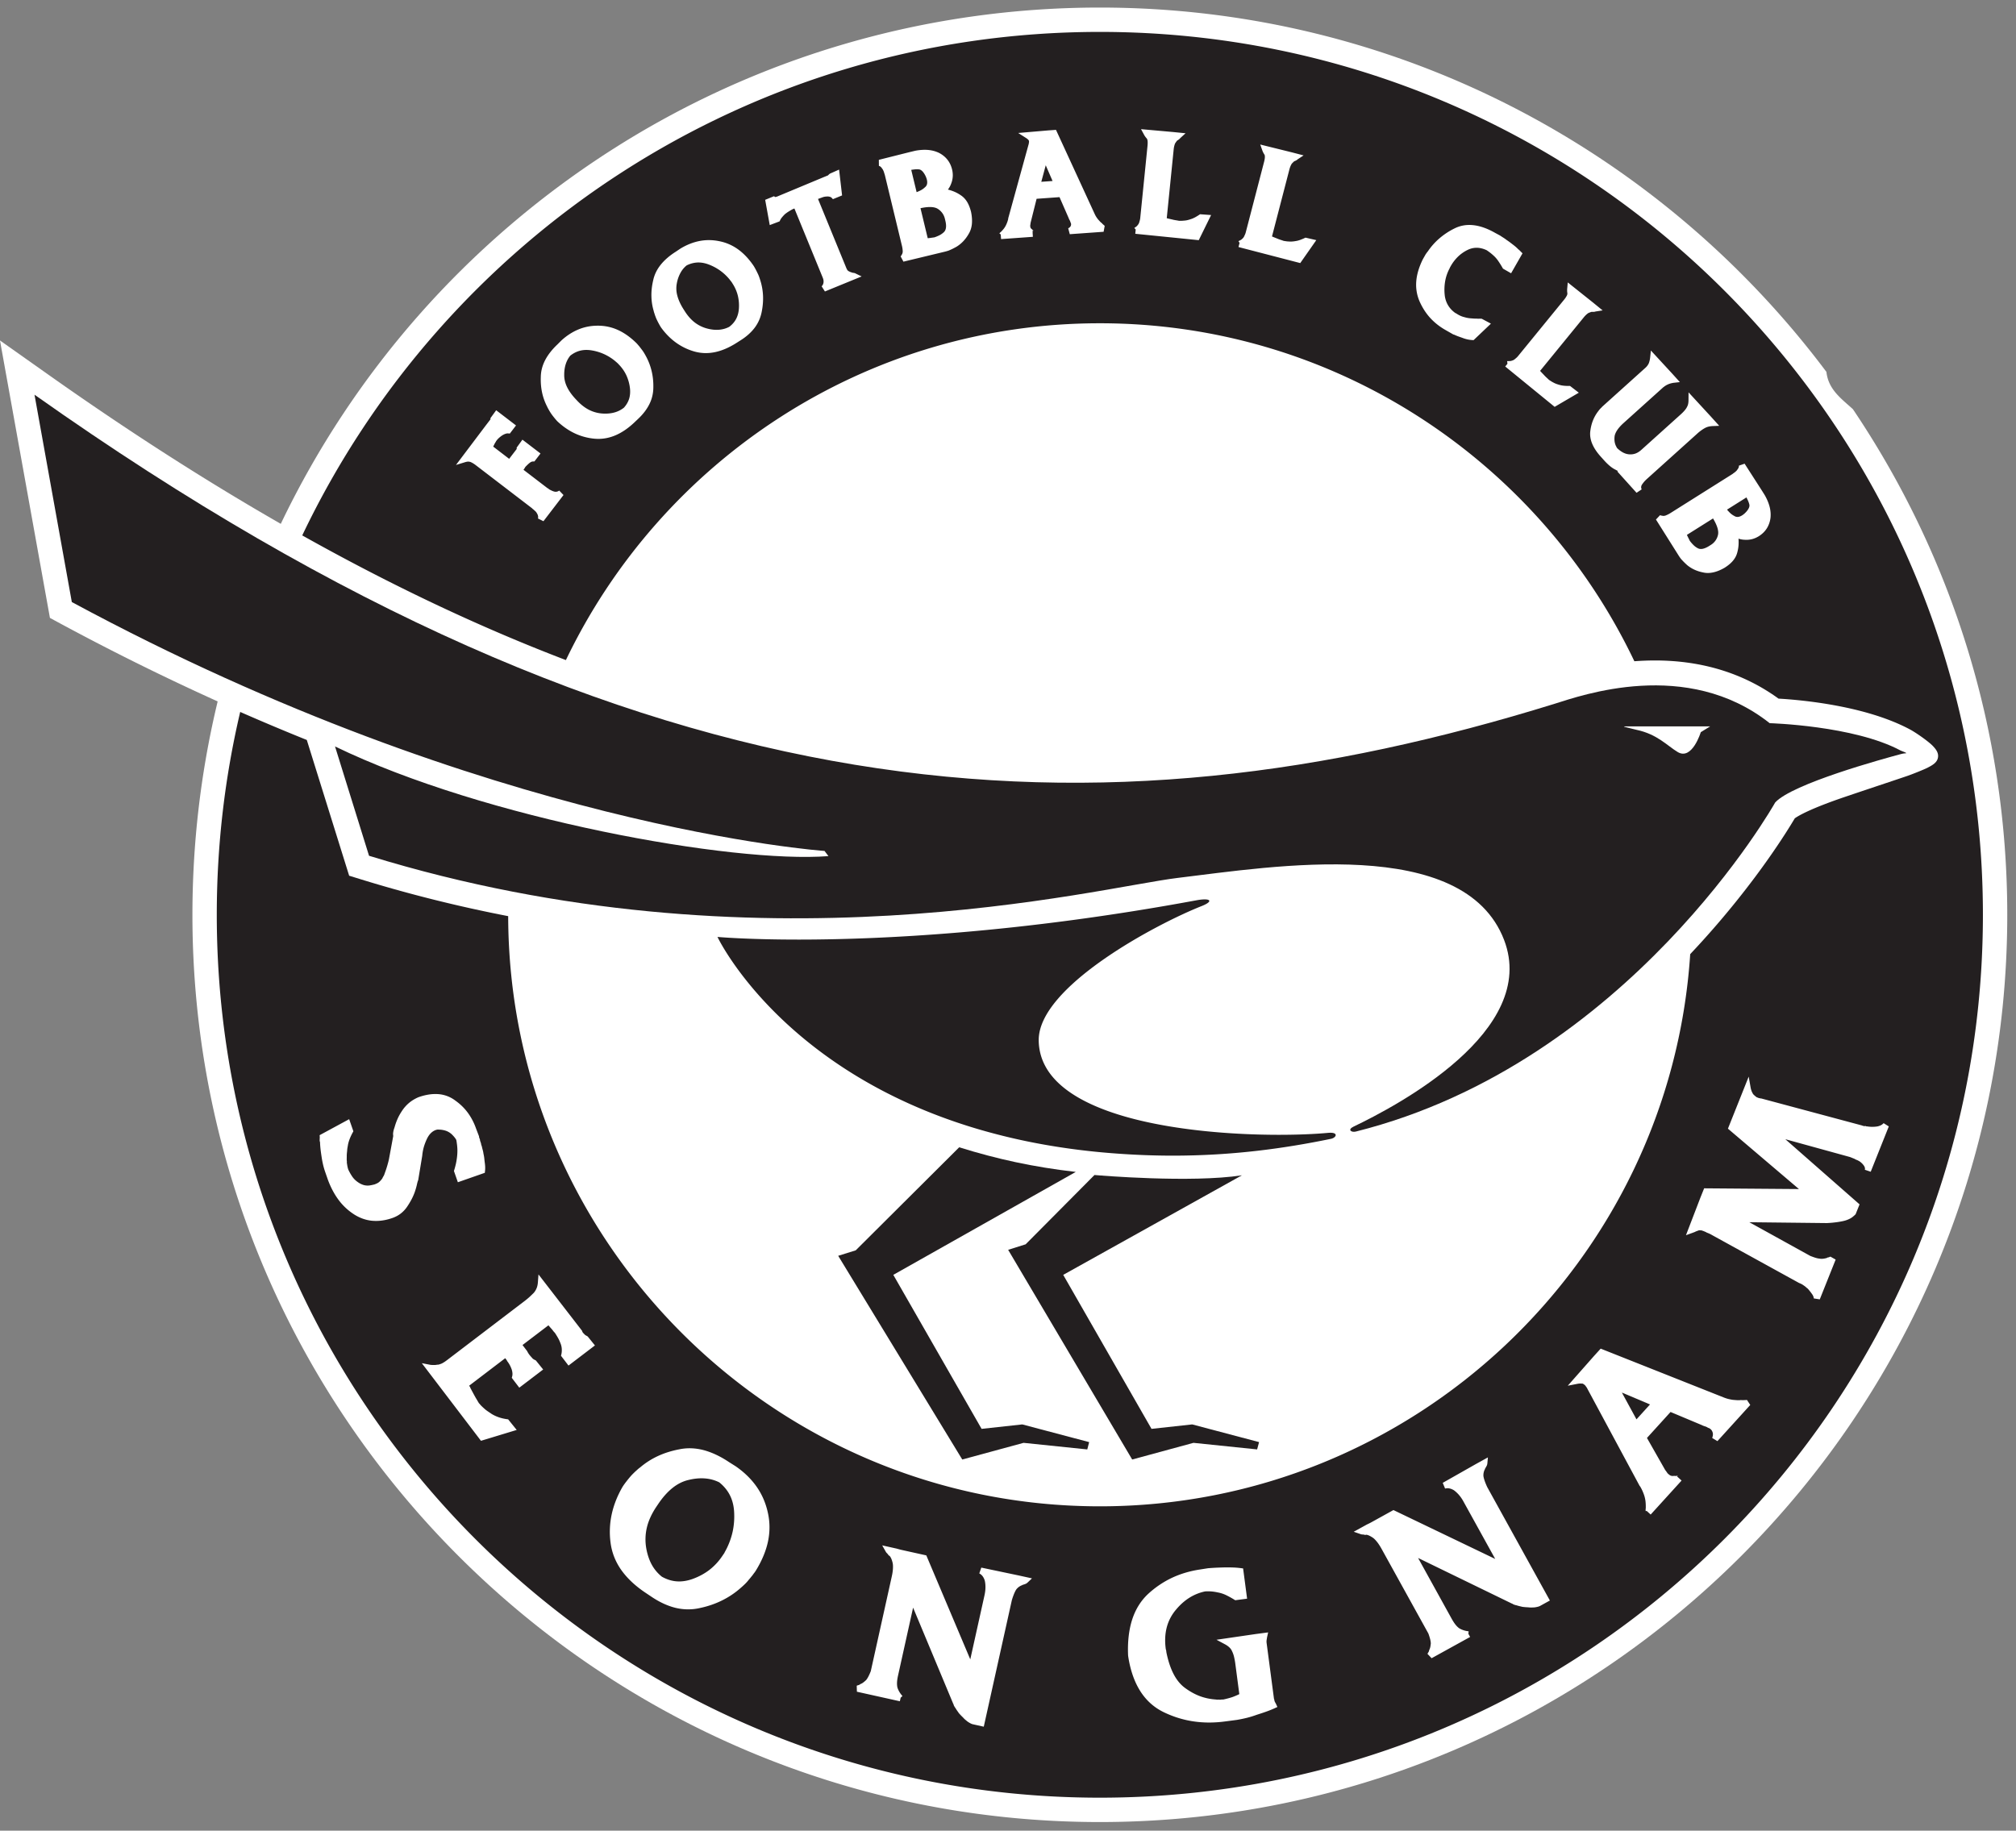 <svg xmlns="http://www.w3.org/2000/svg" width="265.539mm" height="241.174mm" viewBox="0 0 265.539 241.174"><rect x="0" y="0" width="265.539" height="241.174" fill="#808080" stroke="none"/><defs><clipPath id="a" clipPathUnits="userSpaceOnUse"><path d="M0 858.897h612.288V0H0Z"/></clipPath></defs><g clip-path="url(#a)" transform="matrix(.915 0 0 -.915 -147.432 501.534)"><path d="M547.834 90.398c-87.043 0-171.559 24.804-244.408 71.727-70.778 45.584-127.308 109.718-163.555 185.486-37.706-21.621-76.18-46.327-115.67-74.25L0 256.25l24.879 138.219 5.139 2.78a1238.72 1238.72 0 0 0 78.404 38.823l-.578 2.469c-7.954 33.833-11.987 68.77-11.987 103.834 0 249.231 202.756 451.988 451.977 451.988 249.235 0 452-202.757 452-451.988 0-93.192-28.365-179.876-76.896-251.902-5.886-5.34-12.218-9.795-13.186-18.567-82.513-110.12-214.033-181.508-361.918-181.508Z" style="fill:#fff;fill-opacity:1;fill-rule:nonzero;stroke:none;stroke-width:3.458" transform="matrix(.289 0 0 -.289 161.125 573.162)"/><path d="m0 0-9.91-9.979-2.517-.792L5.428-40.962l8.824 2.399 9.161-.946.281 1.052-9.629 2.547-5.855-.64L-4.5-14.378 21.221-.045C13.907-1.169.684-.065 0 0" style="fill:#231f20;fill-opacity:1;fill-rule:nonzero;stroke:none" transform="translate(318.68 378.95)"/><path d="m0 0-2.523-.787 17.86-29.328 8.826 2.399 9.17-.948.271 1.052-9.63 2.549-5.854-.64L5.411-3.529l26.265 14.82c-6.095.702-11.351 1.849-16.78 3.547z" style="fill:#231f20;fill-opacity:1;fill-rule:nonzero;stroke:none" transform="translate(284.31 368.103)"/><path d="M0 0c-.104 0-.22-.006-.348-.016-1.815-.17-4.261-.28-7.059-.28-13.241 0-34.43 2.515-34.583 13.573-.111 7.754 16.965 16.795 23.421 19.347 1.396.55 1.444.974.472.974-.303 0-.703-.04-1.191-.13-25.547-4.73-45.54-5.656-57.275-5.656-7.544 0-11.671.382-11.671.382s9.06-19.219 37.375-27.63a88.577 88.577 0 0 1 9.542-2.252c3.296-.59 6.8-1.038 10.526-1.305 2.809-.205 5.503-.303 8.097-.303 8.485 0 15.9 1.003 22.769 2.42C.813-.725 1.179 0 0 0" style="fill:#231f20;fill-opacity:1;fill-rule:nonzero;stroke:none" transform="translate(352.643 385.033)"/><path d="m17.193 283.266 18.588 103.298C244.436 499.23 410.713 510.57 410.713 510.57l1.947 2.575c-47.78 3.703-171.08-18.427-245.773-54.64l16.94 54.466C378.276 572.89 546.51 528.838 586.661 524c47.652-5.748 142.436-21.487 162.54 30.906 17.415 45.418-53.489 82.713-74.944 92.98-3.279 1.578-1.08 3.036 1.086 2.483 136.147-34.12 208.9-163.955 208.9-163.955 8.49-9.296 53.169-21.597 62.81-24.16 1.173-.318 2.464-.352 2.464-.352.017-.415-2.077-.973-2.83-1.37-23.265-12.461-65.19-13.618-65.19-13.618-41.324-32.695-94.014-13.744-107.062-9.684-225.992 70.077-451.409 62.288-757.243-153.964Zm792.483 165.238h42.185l-4.683 2.894s-4.326 14.236-11.52 9.885c-5.236-3.157-10.16-8.875-20.48-11.047-2.646-.574-4.636-1.203-5.356-1.324-1.933-.311-.146-.408-.146-.408z" style="fill:#231f20;fill-opacity:1;fill-rule:nonzero;stroke:none;stroke-width:3.458" transform="matrix(.289 0 0 -.289 161.125 573.162)"/><path d="m0 0 1.621.115-.982 2.261Z" style="fill:#231f20;fill-opacity:1;fill-rule:nonzero;stroke:none" transform="translate(311.025 521.95)"/><path d="M0 0c-.07.29-.189.557-.358.794a2.366 2.366 0 0 1-.653.616c-.23.149-.547.237-.936.26-.427.022-.949-.031-1.551-.162l-.01-.003 1.041-4.319c.036.004.071.007.107.009.155.018.301.034.437.055a1.09 1.09 0 0 0 .191.024.938.938 0 0 0 .2.026c.302.1.565.213.797.332.219.118.42.261.594.428.156.149.251.344.291.594.048.284.022.638-.08 1.052z" style="fill:#231f20;fill-opacity:1;fill-rule:nonzero;stroke:none" transform="translate(297.142 516.642)"/><path d="m0 0 .023.021a.795.795 0 0 1 .281.432c.045.187.041.402-.016.636l-.04.161-.037.08-.025.096c-.163.386-.347.683-.545.887-.17.171-.336.26-.509.273l-.012.001a3.213 3.213 0 0 1-.651-.012 11.334 11.334 0 0 1-.434-.059l.774-3.209c.208.076.406.167.599.267.221.117.42.26.592.426" style="fill:#231f20;fill-opacity:1;fill-rule:nonzero;stroke:none" transform="translate(294.267 521.153)"/><path d="M292.008 260.97a12.885 12.885 0 0 0-3.065.382c-1.687.432-3.315 1.252-4.847 2.445-.996 1.193-1.758 2.596-2.27 4.18-.536 1.653-.798 3.506-.777 5.488-.021 1.981.45 3.956 1.373 5.896.958 2.013 2.417 4.064 4.34 6.108l.767.816c1.94 2.047 3.992 3.614 6.098 4.645a17.452 17.452 0 0 0 6.727 1.74c2.126.114 4.121-.084 5.875-.596a13.12 13.12 0 0 0 4.558-2.338c1.22-1.352 2.088-2.838 2.586-4.408.498-1.615.637-3.421.412-5.348a21.204 21.204 0 0 0-1.723-6.238c-.874-1.912-2.091-3.704-3.644-5.344l-.852-.898a1.696 1.696 0 0 1-.378-.31l-.14-.147a1.792 1.792 0 0 1-.39-.318l-.066-.063a24.787 24.787 0 0 0-5.533-3.533 24.796 24.796 0 0 0-6.495-1.961 15.616 15.616 0 0 0-2.556-.197z" style="fill:#231f20;fill-opacity:1;fill-rule:nonzero;stroke:none;stroke-width:3.458" transform="matrix(.289 0 0 -.289 161.125 573.162)"/><path d="m0 0-.189.303A.394.394 0 0 0-.28.408l-.033.051A.477.477 0 0 0-.404.57l-.017.025a7.18 7.18 0 0 1-1.376 1.307 7.238 7.238 0 0 1-1.735.917c-.553.199-1.092.287-1.605.256a3.828 3.828 0 0 1-1.51-.423 3.543 3.543 0 0 1-.876-1.064A4.978 4.978 0 0 1-8.05.074a3.879 3.879 0 0 1 .066-1.748c.16-.624.461-1.288.896-1.973l.173-.272c.437-.692.933-1.25 1.474-1.659a5.013 5.013 0 0 1 1.812-.865c.456-.116.9-.174 1.314-.174.127 0 .258.008.384.018.507.045.984.184 1.424.413.421.316.75.689.975 1.108.233.432.374.934.416 1.495a6.128 6.128 0 0 1-.146 1.864A5.643 5.643 0 0 1 0 0" style="fill:#231f20;fill-opacity:1;fill-rule:nonzero;stroke:none" transform="translate(266.608 507.252)"/><path d="M0 0a3.263 3.263 0 0 1-.222.613 9.835 9.835 0 0 1-.191.391l-2.795-1.76c.138-.171.288-.331.442-.479a2.62 2.62 0 0 1 .598-.427l.023-.015a.83.83 0 0 1 .499-.128c.193.018.396.09.599.22l.14.088.063.062.085.053c.313.278.535.549.665.802.109.215.141.4.096.567z" style="fill:#231f20;fill-opacity:1;fill-rule:nonzero;stroke:none" transform="translate(412.944 475.504)"/><path d="m0 0-.005.01-3.761-2.365c.015-.033.031-.066.042-.099.067-.14.13-.272.195-.398.028-.052.056-.107.076-.162 0-.003.004-.005.005-.009.039-.059.067-.122.091-.181a5.3 5.3 0 0 1 .568-.649c.18-.173.38-.316.596-.428.192-.1.405-.128.653-.088.285.048.613.188.973.413l.256.163A2.254 2.254 0 0 1 .701-2.386c.068.268.049.594-.052.971C.533-1.001.315-.525 0 0" style="fill:#231f20;fill-opacity:1;fill-rule:nonzero;stroke:none" transform="translate(407.728 473.47)"/><path d="m0 0 1.948 2.145-4.049 1.711Z" style="fill:#231f20;fill-opacity:1;fill-rule:nonzero;stroke:none" transform="translate(396.701 343.77)"/><path d="M0 0c-.345.677-.852 1.288-1.505 1.818l-.008.006a5.494 5.494 0 0 1-1.997.559c-.741.066-1.538 0-2.364-.199-.83-.18-1.614-.565-2.341-1.141-.744-.587-1.457-1.389-2.115-2.375l-.261-.386c-.666-1.002-1.122-2.003-1.348-2.973a7.444 7.444 0 0 1-.087-2.975c.159-.901.428-1.703.808-2.389a5.772 5.772 0 0 1 1.438-1.703c.693-.389 1.406-.616 2.128-.67.73-.056 1.498.06 2.287.34.893.321 1.71.76 2.427 1.306a8.514 8.514 0 0 1 1.874 2.024l.306.45a.426.426 0 0 0 .068.157l.065.099a.54.54 0 0 0 .077.158l.027.047c.434.842.75 1.728.945 2.635.191.911.259 1.877.194 2.873C.559-1.466.351-.681 0 0" style="fill:#231f20;fill-opacity:1;fill-rule:nonzero;stroke:none" transform="translate(266.183 332.874)"/><path d="M547.834 102.533c-175.244 0-326.566 102.505-397.275 250.84 44.709 25.049 88.36 45.7 131.326 62.106 47.503-99.15 148.864-167.795 265.949-167.795 117.327 0 218.864 68.91 266.254 168.375 3.316-.239 6.733-.387 10.25-.387 23.482 0 44.198 6.398 61.572 19.014 10.99.619 43.854 3.475 66.147 15.724l.066.041c3.649 2.134 8.775 5.88 10.549 7.719 1.604 1.66 3.038 3.51 2.654 5.824-.429 2.635-2.883 3.899-5.242 5.137-1.653.858-8.175 3.454-9.994 4.053-2.328.802-6.237 2.102-11.168 3.755-5.658 1.892-12.694 4.243-19.725 6.625-17.336 5.88-23.36 9.438-25.197 10.752-1.84 3.103-6.237 10.307-13.115 20.067-8.079 11.488-21.306 28.894-38.971 47.59-10.112 153.408-138.147 275.1-294.08 275.1-162.265 0-294.323-131.821-294.693-294.02-24.8-4.81-49.22-10.905-72.971-18.219l-6.242-1.93-21.1-67.625a1187.121 1187.121 0 0 1-33.176-13.96c-7.625 32.442-11.662 66.286-11.662 101.056 0 242.916 196.945 439.854 439.844 439.854 242.968 0 439.87-196.938 439.87-439.854 0-242.913-196.902-439.842-439.87-439.842zm20.525 48.446 16.024 1.431 6.154.615-2.725 2.483-.013.072-.436.406c-.124.111-.26.207-.402.284-.09.08-.203.15-.324.216-.063.042-.125.081-.184.116l-.014.01c-.065.045-.193.155-.377.404-.207.294-.432.61-.664.941-.159.318-.307.72-.435 1.198-.156.546-.278 1.223-.354 2.025l-3.44 34.15c.412.118.805.215 1.196.301.806.183 1.57.36 2.266.53.453.086.902.17 1.351.236.464.076.907.155 1.319.238.432 0 .84.001 1.238-.004a12.42 12.42 0 0 0 1.186-.08l.103-.01c.54-.031 1.105-.113 1.686-.248.591-.145 1.21-.33 1.804-.541l.069-.02c.304-.096.61-.212.886-.34.329-.159.65-.306.957-.458.36-.201.703-.398 1.032-.602.332-.19.674-.411 1.05-.66l.44-.303 5.51.402-6.15 12.516-31.62-3.185.215-2.124-.686-.748c.035-.027.07-.05.102-.082-.1.049-.205.114-.295.194.121-.11.257-.197.412-.283.066-.042.122-.084.188-.125l.158-.14.139-.062.093-.091c.121-.1.246-.2.395-.286.294-.318.559-.635.773-.957.2-.287.346-.577.436-.857.128-.425.242-.838.346-1.215.083-.332.148-.66.18-.97l3.652-36.237c.048-.57.069-1.097.062-1.557-.014-.539-.047-.84-.082-.996a3.778 3.778 0 0 0-.187-.64.618.618 0 0 0-.149-.248l-.101-.121a1.13 1.13 0 0 0-.176-.204 7.098 7.098 0 0 1-.432-.542 7.569 7.569 0 0 1-.412-.614 7.515 7.515 0 0 1-.387-.683zm-42.361.35 19.309 41.966c.276.588.552 1.085.804 1.473.27.397.538.77.797 1.109.287.315.574.64.875.969.235.263.477.494.719.705.218.131.404.31.57.525.028.028.046.042.053.063l.373.35c.135.096.26.203.38.331l.052.024.197.191c.038.038.07.065.107.086.018.014.028.017.036.023l-.547 2.956-16.852 1.207-.785-2.94c.325-.17.6-.346.8-.533.177-.173.316-.336.386-.484.103-.194.172-.38.203-.557.038-.16.056-.305.039-.453a3.648 3.648 0 0 0-.053-.418.684.684 0 0 0-.05-.135 3.122 3.122 0 0 1-.243-.582c-.017-.059-.039-.124-.053-.19a2.3 2.3 0 0 1-.113-.318c-.048-.09-.114-.191-.166-.295l-.008-.02a3.29 3.29 0 0 1-.14-.269c-.08-.117-.143-.267-.215-.43a2.847 2.847 0 0 1-.149-.386l-4.566-10.446-11.418.82-2.992 11.96c-.028.218-.056.428-.077.629-.027.273-.075.505-.117.709l.024.373c.01.21.035.395.084.54.027.129.066.227.111.303.045.087.102.17.182.256.1.111.197.205.304.274l.098.07.082.078c.118.125.253.264.38.416.122.062.222.14.329.219l.162.072.201.194a.443.443 0 0 0-.086-.07.514.514 0 0 0-.13-.073 1.482 1.482 0 0 0-.528-.1v1.32l.133 1.772-.09-1.094.06.864.012.234-15.836 1.131-.175-2.32-.66-.514c.027-.031.061-.065.085-.1a.626.626 0 0 0-.173.139c.072-.076.156-.151.25-.22.069-.094.16-.185.244-.264.103-.104.223-.197.33-.284a15.805 15.805 0 0 0 1.566-1.76c.422-.573.764-1.151 1.033-1.722.28-.601.522-1.197.705-1.754.15-.47.275-.902.358-1.289l-.014-.201 10.25-37.215a4.76 4.76 0 0 1 .063-.484l.017-.1c.018-.083.035-.167.045-.25v-.203a2.231 2.231 0 0 0-.135-.664c-.007-.035-.013-.049-.013-.049l-.139-.103-.101-.116a2.583 2.583 0 0 0-.45-.44 6.589 6.589 0 0 0-.687-.482l-3.871-2.466 15.058-1.29zm101.74 7.306 15.612 3.863 5.982 1.557-3.08 2.029-.018.076-.506.332a2.2 2.2 0 0 1-.431.217c-.1.062-.222.122-.35.16a1.135 1.135 0 0 1-.215.09l-.006.006a1.859 1.859 0 0 0-.425.344c-.26.26-.526.532-.813.826-.2.29-.4.666-.615 1.123a12.891 12.891 0 0 0-.647 1.937l-8.632 33.235c.39.17.757.328 1.134.476.768.301 1.497.597 2.164.873.419.156.862.303 1.297.442.443.135.856.284 1.264.43.425.065.833.127 1.22.18.391.058.789.096 1.186.107l.1.006a9.713 9.713 0 0 0 1.705.008 17.05 17.05 0 0 0 1.867-.25l.076-.016c.315-.038.627-.105.928-.191.346-.104.689-.207 1.014-.31a39.92 39.92 0 0 0 1.117-.436 19.48 19.48 0 0 0 1.133-.497l.488-.224 5.375 1.238-7.992 11.43-30.766-7.989.54-2.068-.554-.844a.941.941 0 0 1 .114-.072 1.3 1.3 0 0 0-.307.143c.132-.083.272-.15.424-.21.066-.03.142-.067.215-.095l.178-.121.136-.035.121-.073c.121-.086.265-.158.42-.224.346-.266.652-.544.922-.82.232-.26.425-.523.557-.786.187-.397.363-.778.53-1.144.134-.315.242-.63.312-.934l.455-1.728 8.713-33.526c.138-.55.239-1.065.304-1.525.062-.54.071-.84.06-1a4.486 4.486 0 0 0-.072-.652.74.74 0 0 0-.109-.27l-.084-.135c-.041-.08-.079-.16-.144-.24-.1-.159-.212-.355-.34-.59a6.715 6.715 0 0 1-.319-.68c-.1-.234-.203-.48-.283-.732zm-165.677 2.687c1.981.142 3.836.616 5.513 1.4l.031.014c1.712.858 3.14 1.993 4.26 3.383 1.124 1.387 1.927 3.063 2.387 4.969.277 1.152.393 2.32.324 3.478a11.405 11.405 0 0 1-.773 3.504 10.83 10.83 0 0 1-1.63 3.006c.959.246 1.912.553 2.866.93a18.006 18.006 0 0 1 3.531 1.898c1.28.837 2.359 1.98 3.213 3.4.806 1.36 1.456 3.044 1.944 5.022l.008.069c.435 2.192.542 4.204.359 5.982-.211 1.843-.77 3.487-1.639 4.877a19.033 19.033 0 0 1-2.65 3.58 16.748 16.748 0 0 1-3.313 2.697l-.062.034c-.664.366-1.321.72-1.961 1.035a33.92 33.92 0 0 1-1.895.853l-.113.045c-.67.218-1.31.395-1.885.537l-20.57 4.955-1.404-2.66a.885.885 0 0 0 .152-.15c.059-.056.11-.109.152-.16.045-.066.09-.128.127-.194l.028-.135.16-.252a2.34 2.34 0 0 0 .318-.712c.08-.28.113-.53.123-.758a13.31 13.31 0 0 0-.096-1.252 12.197 12.197 0 0 0-.304-1.649l-8.574-35.525a1.752 1.752 0 0 1-.18-.484l-.096-.391a2.017 2.017 0 0 1-.191-.498l-.033-.145c-.07-.166-.142-.31-.207-.445-.073-.149-.16-.319-.233-.506a8.134 8.134 0 0 1-.34-.453c-.124-.173-.24-.343-.365-.502a2.485 2.485 0 0 0-.592-.549 1.767 1.767 0 0 0-.654-.28l-.033-3.026 15.406-3.87 2.688-.644c2.196-.422 4.28-.56 6.203-.428zm-44.1 9.797 1.494 12.87-4.559 1.863-.726-.772c-.059-.059-.2-.175-.535-.307-.311-.128-.695-.21-1.162-.255h-.098c-.505 0-.995.032-1.469.105-.487.073-.989.216-1.494.42l-.059.02-1.886.685 14.07 34.342c.211.512.418.903.633 1.176.152.197.328.34.535.441l.104.059c.297.166.613.316.945.433.356.118.694.231 1.002.324l.457.055.588.121 3.392 1.647-5.693 2.334-12.594 5.158-1.64-2.58c.276-.25.477-.51.605-.797.16-.329.27-.676.328-1.043a4.406 4.406 0 0 0 0-1.129 5.46 5.46 0 0 0-.351-1.244l-.053-.143-14.092-34.406-.848.346c-.785.422-1.514.854-2.181 1.27-.64.407-1.242.844-1.781 1.3a21.79 21.79 0 0 0-1.381 1.518 6.548 6.548 0 0 0-.92 1.425l-.274.563-4.896 1.857-2.276-12.587 4.375-1.795.674.421.014.01c.035-.01.08-.02.129-.044l.2-.08.214-.024a.805.805 0 0 0 .146-.04l.59-.243 22.889-9.54 2.047-.831c.08-.083.165-.175.265-.272a4.58 4.58 0 0 1 .57-.496l.15-.12zm313.656 27.59c.822-.014 1.66.032 2.508.133 3.296.394 6.854 1.673 10.582 3.797l2.49 1.338c.505.342 1.02.681 1.55 1.013.577.363 1.168.77 1.763 1.23.608.405 1.224.841 1.822 1.298.595.456 1.172.902 1.75 1.341.308.246.63.506.934.772.321.277.632.56.916.851.131.135.262.264.39.395.035.035.066.057.094.078l.191.107.159.153c.117.131.25.253.37.385.139.138.27.264.397.392l.844.838-5.686 9.945-4.039-2.306-.207-.37a46.405 46.405 0 0 0-2.226-3.552 14.58 14.58 0 0 0-2.242-2.559 26.484 26.484 0 0 0-1.778-1.508 38.987 38.987 0 0 0-1.646-1.175c-1.685-.8-3.344-1.21-4.91-1.23h-.118c-1.542 0-3.065.362-4.521 1.081-1.785.879-3.374 2-4.736 3.31a21.18 21.18 0 0 0-3.63 4.72l-.456.81-.016.139-.143.265a21.67 21.67 0 0 0-2.164 6.252 24.916 24.916 0 0 0-.256 6.758c.187 1.992.774 3.801 1.739 5.385.885 1.47 2.112 2.757 3.644 3.836h.125l.385.246c.678.44 1.352.812 1.992 1.1.623.283 1.241.49 1.819.628l.107.028c.588.183 1.2.324 1.832.431.64.104 1.308.174 2 .202l.045.004 1.045.08c.283.017.574.016.871.01l.14-.01.133.015c.277.031.56.05.836.05h.108c.418-.011.826-.01 1.248-.005l.373.004 4.598 2.455-8.643 8.22-.674-.04a15.69 15.69 0 0 1-2.564-.373 15.87 15.87 0 0 1-2.385-.748c-.723-.25-1.46-.509-2.18-.772a26.662 26.662 0 0 1-2.05-.875l-.122.045-4.166-2.375c-2.839-1.629-5.351-3.62-7.465-5.933-2.11-2.318-3.885-5.078-5.279-8.207-1.39-3.2-1.944-6.602-1.65-10.12.283-3.458 1.403-7.138 3.299-10.949l.117-.205 1.228-2.164c.121-.204.27-.41.426-.598.094-.145.19-.294.293-.43.11-.145.243-.3.38-.456a32.604 32.604 0 0 1 5.92-6.62 35.617 35.617 0 0 1 7.507-4.896 16.322 16.322 0 0 1 6.982-1.664zm-378.375 7.549c1.659.01 3.33.187 5 .531 3.393.654 6.554 2.027 9.4 4.07 2.809 2.02 5.415 4.776 7.739 8.204l.025.037c.187.28.359.57.518.87.12.236.25.459.389.676l.09.18c.141.287.269.553.404.791.148.277.286.56.418.858.325.619.612 1.253.847 1.896.222.612.446 1.262.647 1.94a29.765 29.765 0 0 1 1.355 7.673c.114 2.639-.118 5.364-.685 8.123a19.038 19.038 0 0 1-3.52 7.87c-1.733 2.286-4.057 4.363-6.928 6.171l-2.261 1.436c-3.621 2.286-7.2 3.807-10.65 4.506-1.491.3-2.976.457-4.428.457-1.996 0-3.977-.288-5.91-.848a29.322 29.322 0 0 1-9.038-4.426c-2.711-1.964-5.19-4.475-7.347-7.453l-.135-.207a26.347 26.347 0 0 1-.965-1.668 31.89 31.89 0 0 1-1.008-1.98 13.08 13.08 0 0 1-.504-1.13c-.128-.348-.267-.717-.416-1.114l-.02-.045c-.096-.336-.21-.683-.327-1.035a9.714 9.714 0 0 1-.348-1.213 27.304 27.304 0 0 1-1.102-7.297c-.055-2.525.243-5.154.875-7.817.588-2.794 1.85-5.426 3.776-7.812 1.874-2.33 4.368-4.495 7.435-6.436l2.262-1.521c3.078-1.892 6.27-3.171 9.486-3.815a24.427 24.427 0 0 1 4.926-.472zm427.674 21.076 12.578 10.023 4.79 3.914-3.645.565-.053.059-.58.085a2.033 2.033 0 0 1-.502.024 2.79 2.79 0 0 1-.377-.002c-.083 0-.149-.001-.229-.012l-.017.004c-.08 0-.242.024-.53.135-.338.124-.701.263-1.081.408-.305.187-.65.44-1.02.768-.425.37-.903.87-1.404 1.49l-21.705 26.592c.266.325.543.626.82.91.577.598 1.12 1.168 1.603 1.697.326.322.654.643.997.943.342.312.66.618.968.918.36.246.708.467 1.034.674.328.218.678.419 1.03.602l.09.04c.464.267.994.512 1.544.72.59.214 1.192.399 1.804.554l.084.018c.301.086.601.159.912.207.367.052.71.1 1.055.139.405.034.8.06 1.193.078.301.01.626.017.975.017h.797l4.375 3.37-12.035 7.048-24.621-20.101 1.12-1.37-.165-1.289a1.92 1.92 0 0 1 .511-.013c.077-.007.156-.008.243-.008l.197-.031.148.027.139-.02c.145-.02.3-.032.477-.025.425-.1.82-.223 1.175-.365a3.15 3.15 0 0 0 .83-.479c.343-.28.657-.555.961-.818a7.04 7.04 0 0 0 .69-.717l23.03-28.213c.366-.446.669-.87.907-1.262.284-.456.423-.729.489-.87.083-.212.141-.416.193-.637a.703.703 0 0 0 .014-.295l-.02-.153c0-.08-.008-.17-.025-.273-.035-.187-.052-.415-.073-.678a13.534 13.534 0 0 1 0-.754c0-.249.022-.511.05-.78zm-483.219 21.557h.239c3.468 0 6.837.736 10.015 2.203 3.144 1.449 6.22 3.658 9.16 6.566l.032.04c.235.238.45.492.671.755.16.2.336.394.512.588l.131.152c.187.26.37.501.539.705.2.256.394.51.574.762.443.547.837 1.116 1.194 1.697.339.554.675 1.152 1.017 1.782a29.903 29.903 0 0 1 2.787 7.28c.626 2.567.92 5.288.871 8.097 0 2.946-.643 5.767-1.933 8.388-1.27 2.584-3.16 5.07-5.623 7.387l-1.95 1.848c-3.112 2.943-6.342 5.115-9.59 6.457-2.697 1.117-5.478 1.68-8.265 1.68-.65 0-1.305-.031-1.955-.087a29.417 29.417 0 0 1-9.725-2.615c-3.04-1.421-5.95-3.41-8.634-5.924l-.178-.168a30.53 30.53 0 0 1-1.268-1.457c-.439-.54-.91-1.126-1.36-1.742a18.144 18.144 0 0 1-.708-1.021c-.197-.315-.405-.647-.623-1.01l-.022-.041c-.17-.308-.351-.63-.53-.951a10.625 10.625 0 0 1-.565-1.121 27.784 27.784 0 0 1-2.487-6.953c-.525-2.466-.746-5.102-.632-7.844.045-2.85.787-5.676 2.209-8.39 1.393-2.646 3.434-5.248 6.08-7.741l1.92-1.922c2.67-2.445 5.55-4.31 8.593-5.558 2.974-1.225 6.18-1.842 9.504-1.842zm524.625 12.369 10.596 11.486 3.84 4.25-3.014.336c-.252.031-.55.087-.892.152a8.46 8.46 0 0 0-1.057.29c-.194.058-.384.117-.592.193a2.51 2.51 0 0 0-.38.174l-.173.08c-.193.08-.34.143-.46.213-.167.096-.332.202-.526.316l-.062.041c-.139.07-.25.148-.354.217-.097.059-.162.121-.238.183l-.155.147-.21.103-.336.297-19.538 17.59c-1.41 1.27-2.495 2.48-3.232 3.604-.695 1.058-1.122 2.042-1.277 2.945a10.52 10.52 0 0 0-.01 2.75c.128.806.357 1.552.685 2.227.132.228.249.46.36.709.045.096.1.184.183.267l.1.117c.94.9 1.919 1.628 2.904 2.147.948.494 1.914.786 2.861.873.291.027.571.037.83.037.844 0 1.66-.139 2.424-.408 1.01-.36 2.01-.982 2.957-1.836l19.705-17.742a19.403 19.403 0 0 0 1.952-2.002c.511-.612.887-1.182 1.132-1.694l.018-.035c.27-.526.455-1.049.541-1.547.104-.56.154-1.131.154-1.691l.026-3.95 11.256 12.22 4.02 4.458-3.302.127c-.736.038-1.424.135-2.05.287a7.103 7.103 0 0 0-1.746.674c-.623.34-1.236.731-1.844 1.174-.623.443-1.235.93-1.823 1.463l-25.18 22.676c-.639.577-1.189 1.13-1.61 1.652-.416.505-.762.986-1.05 1.44a2.67 2.67 0 0 0-.283 1.064c-.013.335.067.702.264 1.1l-2.558 1.705-9.561-10.614.287-.27c-.38-.165-.767-.366-1.144-.591-.886-.415-1.809-1.017-2.756-1.781a28.23 28.23 0 0 1-2.922-2.832l-1.795-1.996c-1.892-2.106-3.296-4.212-4.16-6.256-.913-2.137-1.246-4.289-.983-6.381.235-1.95.699-3.797 1.387-5.475a18.853 18.853 0 0 1 2.725-4.65c.103-.163.218-.314.336-.463.107-.135.238-.264.377-.402.127-.17.276-.336.439-.485l.252-.224a7.31 7.31 0 0 1 .7-.727l21.251-19.135a6.945 6.945 0 0 0 1.024-1.136 7.44 7.44 0 0 0 .681-1.176c.156-.453.293-.915.4-1.371.111-.467.188-.975.247-1.504zm-575.166 29.756 9.885 7.57-3.088 4.043-.848-.076c-.38-.038-.795.024-1.265.183-.536.17-1.114.456-1.723.836-.453.305-.892.634-1.297.99a13.45 13.45 0 0 0-1.144 1.122l-.535.705c-.08.173-.175.35-.282.515-.09.166-.196.331-.31.487-.094.19-.181.366-.268.511a2.918 2.918 0 0 0-.148.313l-.082.183a8.128 8.128 0 0 0-.363.739l7.937 6.084 3.63-4.739c.032-.058.055-.11.079-.171a.835.835 0 0 0 .08-.192l-.08-.441 2.898-4.006 9.006 6.889-3.039 3.966-.765.012c-.225 0-.478.055-.754.18-.325.135-.698.39-1.106.726-.332.277-.656.576-.992.908-.308.294-.613.607-.914.928-.114.208-.225.408-.346.598a8.07 8.07 0 0 1-.488.709.99.99 0 0 0-.068.098l12.004 9.19.093-.01.805.62c.453.25.924.473 1.377.684.425.186.868.336 1.342.433.345.049.701.03 1.064-.043.374-.09.748-.265 1.111-.521l2.131 2.217-9.992 13.04-2.728-1.36c.093-.315.12-.607.085-.866a3.764 3.764 0 0 0-.193-.893c-.145-.325-.3-.65-.48-.943a5.564 5.564 0 0 0-.498-.709 10.52 10.52 0 0 1-.354-.33.674.674 0 0 0-.154-.14l-.26-.198-.08-.144-.598-.461a2.687 2.687 0 0 1-.43-.414l-28.052-21.485a14.77 14.77 0 0 0-1.34-.916c-.432-.252-.844-.47-1.234-.633a4.03 4.03 0 0 0-1.162-.193c-.44 0-.951.097-1.522.27l-4.572 1.396 14.99-19.875 2.06-2.684.042-.006h.008c.041-.107.088-.197.109-.287l-.076-.408zm621.846 26.623 8.584 13.355 1.473 2.352c1.1 1.936 1.91 3.867 2.394 5.738.502 1.923.643 3.839.432 5.672l-.008.033c-.263 1.888-.884 3.615-1.842 5.12-.955 1.504-2.293 2.803-3.94 3.85a12.221 12.221 0 0 1-3.199 1.419 11.428 11.428 0 0 1-3.562.38c-1.2-.024-2.33-.214-3.371-.578.076.98.085 1.99.033 3.014a18.768 18.768 0 0 1-.666 3.96c-.38 1.469-1.117 2.856-2.2 4.118-1.016 1.207-2.418 2.36-4.14 3.442l-.062.03c-1.94 1.111-3.804 1.871-5.557 2.241-.906.2-1.81.305-2.664.305-.85 0-1.68-.095-2.483-.295a18.56 18.56 0 0 1-4.228-1.356 16.685 16.685 0 0 1-3.615-2.271l-.05-.053a36.582 36.582 0 0 1-3.03-3.047l-.08-.107a25.225 25.225 0 0 1-1.108-1.607l-11.267-17.897 2.064-2.182c.062.025.13.063.209.09.07.031.128.065.197.096.073.014.148.039.217.053l.139-.014.293.068c.263.07.52.094.779.076.277-.02.54-.068.754-.13.332-.118.72-.285 1.152-.493.443-.207.936-.472 1.469-.814l.121-.074 30.8-19.397a2.49 2.49 0 0 1 .405-.332l.332-.215c.114-.11.245-.225.414-.34l.135-.078c.128-.117.242-.231.346-.332.117-.114.25-.246.402-.384.1-.156.214-.304.324-.46.132-.183.247-.352.354-.515a2.37 2.37 0 0 0 .336-.73c.076-.236.092-.467.064-.72zm2.037 305.367.947 5.373c.108.591.247 1.131.416 1.601.16.464.353.878.57 1.245l.07.125c.089.17.173.32.267.433.08.1.143.166.213.225l.164.14c.204.229.344.35.423.413.184.145.351.273.528.412l.154.148c.038.031.072.058.104.086.034.017.055.032.08.04l1.193.472.252-.01.281.12c.031.022.055.028.082.028.045.003.07.004.102.004l.275-.004.25.059 50.063 13.422.08.035c.342.142.517.186.594.203.141.038.287.058.43.072l.241.022.041.021.27-.115.547.232h.135l.158-.021.162.035c.799.121 1.605.19 2.39.19h.114c.76 0 1.533-.048 2.3-.163a7.134 7.134 0 0 0 1.895-.595c.54-.263.996-.61 1.414-1.07l2.584 1.624-9.008 22.579-2.937-.989a1.8 1.8 0 0 0 .025-.982 3.24 3.24 0 0 0-.515-1.092 7.65 7.65 0 0 0-.965-1.144 9.26 9.26 0 0 0-1.104-.92c-.26-.156-.518-.309-.763-.43a8.32 8.32 0 0 0-.686-.315l-.398-.156a2.363 2.363 0 0 1-.604-.345l-1.402-.567a2.688 2.688 0 0 1-.262-.111l-.709-.274-32.215-8.88 36.977 32.463-1.961 4.904-.715.695-.295.242c-.622.592-1.44 1.125-2.418 1.56-.958.447-2.092.796-3.375 1.038a39.948 39.948 0 0 1-3.684.566c-1.262.163-2.534.246-3.806.315h-.086l-38.574-.428 30.39 16.797c.927.356 1.775.674 2.522.902.709.222 1.348.36 1.912.412l.146.02a5.617 5.617 0 0 0 1.631.07 9.314 9.314 0 0 0 1.768-.332c.114-.03.204-.056.314-.084l.26-.21.385-.018c.187-.087.39-.156.597-.194a.948.948 0 0 0 .278-.138c.038-.014.086-.073.13-.118l2.676 1.504-7.912 19.815-2.984-.467a3.444 3.444 0 0 0-.232-1.025 5.118 5.118 0 0 0-.625-1.123c-.326-.47-.669-.92-1.004-1.352-.319-.415-.668-.817-1.01-1.229-.149-.134-.287-.262-.422-.363a5.198 5.198 0 0 1-.756-.664c-.138-.097-.295-.218-.46-.346a30.626 30.626 0 0 1-.634-.449l-.03-.01a6.83 6.83 0 0 0-.983-.613 9.028 9.028 0 0 0-.864-.39l-.375-.163-43.308-23.845-.037-.022c-.267-.173-.571-.323-.91-.496a13.93 13.93 0 0 0-.965-.43l-.557-.219a3.728 3.728 0 0 1-.654-.355l-.652-.273a16.39 16.39 0 0 0-1.243-.457 1.988 1.988 0 0 0-.48-.092l-.194.023-.148-.035a4.45 4.45 0 0 0-.475-.018 2.17 2.17 0 0 0-.425.102c-.177.07-.386.159-.621.225-.125.055-.27.11-.444.171l-.295.108c.01 0-.033.014-.154.09a3.039 3.039 0 0 1-.57.254l-.942.351-3.199 1.158 7.215-18.775 1.84-4.584 47.218.365-35.367-30.084zm-654.861 8.674c.79-.029 1.561-.01 2.316.054a15.98 15.98 0 0 1 8.408 3.268c2.435 1.733 4.52 3.78 6.207 6.103 1.68 2.314 3.04 4.937 4.036 7.793l1.484 3.88-.01.294v.033l.521 1.493-.048.207.511 1.449.022.228c.007.125.03.242.086.405l.318.947c.11.533.25 1.093.408 1.646a13.6 13.6 0 0 1 .408 2.01c.19.771.329 1.587.405 2.389.069.723.156 1.45.25 2.148.104.778.168 1.483.181 2.116.01.653-.005 1.255-.078 1.808l-.103.969-13.426 4.7-1.951-5.593.148-.507c.277-.865.533-1.854.79-2.922.238-1.059.438-2.2.583-3.424.146-1.217.215-2.414.201-3.586a26.03 26.03 0 0 0-.308-3.508l-.02-.13a5.485 5.485 0 0 0-.085-.624 6.276 6.276 0 0 1-.122-.728 7.951 7.951 0 0 0-.847-1.297 18.064 18.064 0 0 0-1.43-1.565 8.736 8.736 0 0 0-2.289-1.507c-.871-.38-1.908-.636-3.066-.778-.274-.02-.527-.039-.776-.039-.242-.01-.505-.031-.789-.045-.19.014-.362.046-.517.084-.184.035-.375.09-.579.156-.86.315-1.665.833-2.388 1.545-.771.754-1.453 1.756-2.024 2.994a26.653 26.653 0 0 0-1.507 3.981 24.184 24.184 0 0 0-.766 4.209l-.01.107-2.002 12.116-.07.162a9.12 9.12 0 0 0-.334 1.037c-.114.45-.23.938-.336 1.44-.142.57-.288 1.123-.444 1.656-.17.536-.338 1.114-.539 1.681a29.167 29.167 0 0 1-1.652 3.725 37.812 37.812 0 0 1-2.229 3.668 14.55 14.55 0 0 1-3.156 3.328c-1.203.92-2.583 1.646-4.07 2.168-2.801.982-5.54 1.469-8.158 1.469-.737 0-1.474-.038-2.194-.104-3.302-.363-6.457-1.562-9.351-3.547a29.248 29.248 0 0 1-7.324-7.09c-2.034-2.787-3.757-6.07-5.116-9.742l-1.283-3.691a37.622 37.622 0 0 1-1.04-3.469 46.53 46.53 0 0 1-.72-3.582c-.186-1.19-.37-2.442-.533-3.67a48.188 48.188 0 0 1-.338-3.842l-.017-.176.035-.175c0-.018-.001-.031.01-.031l-.098-.26a2.326 2.326 0 0 1-.113-.973 5.04 5.04 0 0 1 .027-.88c.017-.153.014-.33.008-.503l-.06-.992 14.703-7.965 2.101 6.028-.336.609a26.532 26.532 0 0 0-1.445 3.06 17.63 17.63 0 0 0-.893 2.967c-.093.574-.189 1.107-.279 1.612-.076.45-.128.913-.148 1.418l-.01.084c-.056.47-.106.97-.15 1.496-.035.463-.051.914-.034 1.308v.086c-.014.422-.018.82-.025 1.23-.01.33.01.644.058.938l.026.188-.014.176c-.017.224-.012.488.033.748l.008.064c.059.37.11.71.172 1.076.07.419.15.778.232 1.127.08.294.167.607.274.9a25.184 25.184 0 0 0 1.826 3.272c.623.951 1.36 1.746 2.172 2.406 1.04.851 2.107 1.473 3.186 1.854 1.03.384 2.13.506 3.285.384.221-.02.446-.056.646-.11.242-.05.502-.084.772-.122l.19-.062c.203-.07.417-.127.646-.127l.453-.157a9.792 9.792 0 0 0 1.595-.726c.426-.263.785-.57 1.114-.934l.095-.103c.166-.156.33-.333.479-.537l.5-.653c.138-.352.321-.699.525-1.031.139-.2.275-.464.407-.758.176-.536.373-1.095.587-1.676.204-.556.412-1.179.616-1.84.214-.674.42-1.367.607-2.08.197-.677.379-1.399.541-2.16l2.147-11.607a1.893 1.893 0 0 1-.059-.656l-.027-.084v-.262c0-.294.027-.558.068-.78.017-.138.046-.293.07-.431.063-.35.156-.73.287-1.145.115-.36.226-.694.336-1.001a29.291 29.291 0 0 1 1.463-4.12c.606-1.373 1.398-2.778 2.338-4.175a18.155 18.155 0 0 1 3.447-3.842c1.304-1.09 2.84-2.01 4.545-2.76l.307-.113c2.627-.913 5.147-1.415 7.516-1.5zm52.054 89.863 21.707 28.088.088.285c.06.2.154.39.272.553.187.238.385.449.603.66l.104.084.086.117c.059.073.128.156.197.211.09.087.173.14.27.203l.232.156.045.055c.263.118.494.24.709.381l.217.139 3.586 4.447-13.168 10.03-3.729-4.882.176-.728c.2-.83.267-1.77.201-2.76a8.828 8.828 0 0 0-.695-2.871l-.04-.086a16.519 16.519 0 0 0-1.158-2.49 43.802 43.802 0 0 0-1.539-2.496 9.54 9.54 0 0 1-.754-.83l-.619-.817a43.738 43.738 0 0 1-1.388-1.574c-.146-.17-.303-.345-.452-.521l-12.908 9.822 2.309 3.03.062.14c.312.608.644 1.14.996 1.611.37.477.744.913 1.1 1.28l.131.152c.252.332.51.588.762.758.304.217.605.387.92.525l.341.156 3.666 4.541-11.888 9.053-3.742-4.902.2-.737c.122-.45.162-.94.137-1.48a8.476 8.476 0 0 0-.345-1.854 16.036 16.036 0 0 0-.908-2.13 14.927 14.927 0 0 0-1.264-1.985l-.176-.215-.086-.29-.82-1.095-17.951 13.686c.062.1.11.207.158.328l.369.502-.03.156.014.016c.422.795.854 1.613 1.29 2.412.425.792.872 1.608 1.332 2.441.283.485.569.948.85 1.418l.11.194c.253.432.512.861.778 1.314.17.125.316.276.447.45l.266.341c.39.422.806.816 1.228 1.217.453.415.91.83 1.37 1.207.414.332.874.662 1.372.99.54.367 1.082.722 1.635 1.11a17.965 17.965 0 0 0 3.469 1.623c1.235.439 2.632.77 4.137.978l.609.086 4.256 5.277-17.799 5.407-29.459-38.668 4.012.773c.335.073.699.105 1.072.12.432.024.849.024 1.264 0H216.633a.327.327 0 0 0 .215 0c.207-.032.435-.067.677-.085.225-.055.488-.065.772-.086.1 0 .165.001.207-.013.321-.11.657-.208 1.01-.336.307-.1.615-.242.92-.408.338-.194.685-.402 1.013-.61.329-.228.685-.466 1.041-.746l.17-.121 38.916-29.652a41.44 41.44 0 0 0 2.145-1.791c.719-.685 1.45-1.36 2.148-2.069.557-.622 1.012-1.362 1.375-2.199.374-.864.603-1.866.686-2.976zm529.082 36.973 61.399 24.365c.906.353 1.733.611 2.414.764a24.53 24.53 0 0 0 2.004.38c.612.056 1.244.106 1.904.155.557.034 1.082.035 1.58.021.294-.069.616-.087.938-.035.072.014.139.014.187.014H868.56c.243-.035.492-.049.754-.014l.104-.05.27.017c.117-.018.22-.019.31-.04.093 0 .149-.014.166-.035l1.65 2.516-16.355 18.018-2.611-1.58c.21-.568.333-1.094.361-1.56.024-.437-.007-.82-.107-1.132a4.698 4.698 0 0 0-.403-.937 3.017 3.017 0 0 0-.539-.657 5.354 5.354 0 0 0-.535-.425.911.911 0 0 0-.363-.174 4.732 4.732 0 0 1-.71-.315c-.09-.051-.179-.12-.269-.175-.138-.045-.278-.119-.42-.188-.02-.02-.078-.034-.136-.072l-.057-.014c-.121-.038-.251-.065-.383-.127-.155-.045-.304-.08-.44-.133-.196-.072-.4-.142-.615-.228-.186-.087-.342-.154-.484-.24l-15.635-6.56-11.748 12.937 9.04 15.91c.196.259.386.523.566.761.235.315.412.574.547.795.048.073.088.122.132.174l.4.35c.253.238.491.414.716.553.197.141.391.222.564.277.183.07.394.095.611.123.291.014.51.014.727-.027l.12-.01h.118c.225 0 .471.009.758.05h.156a2.49 2.49 0 0 1 .606-.117l.215-.076h.244c-.031 0-.307.077-.576.371l2.298 2.088-15.388 16.94-1.987-1.8-.507.053v-.03a.637.637 0 0 0-.063.273 4.24 4.24 0 0 1 .041-.489 6.819 6.819 0 0 1 0-.535c.01-.187.032-.385.063-.572a24.599 24.599 0 0 0-.127-3.527 15.348 15.348 0 0 0-.66-2.963 24.761 24.761 0 0 0-1.04-2.598 19.874 19.874 0 0 0-.996-1.861l-.197-.182-26.195-48.701-.008-.121a6.988 6.988 0 0 1-.518-.688l-.052-.072a3.305 3.305 0 0 0-.274-.385c-.073-.1-.17-.206-.277-.293a4.369 4.369 0 0 0-.934-.658.699.699 0 0 0-.422-.104l-.172.018-.166-.018a4.923 4.923 0 0 0-1.058 0c-.415.032-.837.103-1.262.19l-4.492.879 13.064-14.8zm-452.986 49.652c2.036.067 4.103.373 6.182.912 4.088 1.1 8.337 3.086 12.629 5.963l3.299 2.078c4.222 2.912 7.709 6.3 10.382 10.094 2.694 3.821 4.582 8.145 5.623 12.869 1.093 4.738 1.127 9.631.114 14.459-1.007 4.804-3.085 9.764-6.184 14.758l-.037.05c-.249.378-.522.762-.816 1.126-.24.314-.463.619-.688.95l-.125.153c-.318.367-.6.715-.838 1.033-.287.336-.569.685-.877 1.024a19.815 19.815 0 0 1-1.943 2.176 45.856 45.856 0 0 1-2.145 1.957 42.019 42.019 0 0 1-9.185 6.162c-3.341 1.663-7.017 2.944-10.932 3.777a26.297 26.297 0 0 1-6.012.695c-2.026 0-4.08-.242-6.095-.709-3.936-.94-7.959-2.76-11.95-5.425l-3.212-2.149c-5.056-3.368-9.086-7.172-11.977-11.219-2.926-4.125-4.735-8.67-5.385-13.543a41.2 41.2 0 0 1 .537-14.255c.996-4.642 2.833-9.291 5.457-13.815l.17-.26a35.06 35.06 0 0 1 1.604-2.216 60.798 60.798 0 0 1 1.982-2.45c.384-.446.782-.881 1.172-1.279.387-.39.796-.792 1.211-1.193l.031-.034c.384-.328.774-.692 1.172-1.058.432-.394.886-.76 1.36-1.1a38.596 38.596 0 0 1 8.832-5.654c3.237-1.504 6.824-2.63 10.642-3.36a24.926 24.926 0 0 1 6.002-.517zm396.809 4.537-.262 2.912c-.052.588-.201 1.069-.457 1.49-.083.118-.16.255-.229.428l-.093.195-.137.15a.664.664 0 0 0-.133.21.534.534 0 0 0-.068.176l-.049.207-.1.193a5.182 5.182 0 0 0-.498 1.297 5.578 5.578 0 0 0-.21 1.52l-.01.09c-.008.19-.001.763.4 2.073.318 1.08.823 2.359 1.498 3.829l31.22 56.527-4.74 2.611c-.394.232-.872.405-1.394.526-.419.1-.866.19-1.319.26l-.148.015c-.519.038-1.02.053-1.5.07a10.705 10.705 0 0 1-1.605-.086c-.526-.02-1.006-.056-1.456-.088-.48-.038-.985-.085-1.494-.154l-.17-.039c-.508-.118-.993-.241-1.453-.342-.47-.128-.933-.246-1.386-.402-.284-.055-.546-.103-.778-.19-.176-.069-.356-.125-.547-.187l-.224-.092-.184-.138c-.059-.032-.13-.087-.207-.122-.076-.034-.179-.082-.31-.117l-.16-.074-46.567-22.648 16.67 30.181c.712 1.28 1.393 2.344 2.02 3.102.587.726 1.183 1.304 1.767 1.719.581.36 1.259.674 2.033.947.792.28 1.699.47 2.688.592l-.139 1.21.88 1.598-19.189 10.594-2.06-2.18c.052-.09.114-.194.193-.35.1-.186.22-.4.37-.587.048-.1.092-.228.13-.324.052-.156.094-.299.125-.416l.035-.176.082-.176c.211-.432.379-.9.479-1.395.114-.577.186-1.165.252-1.777-.014-.512-.111-1.172-.291-1.97a30.347 30.347 0 0 0-.922-2.944l-.045-.086-23.297-42.15c-.754-1.349-1.51-2.528-2.275-3.465-.726-.903-1.398-1.578-1.979-1.996-.646-.432-1.25-.792-1.81-1.051-.515-.242-.99-.4-1.412-.465h-.131c-.156.049-.31.067-.477.067h-.045a2.417 2.417 0 0 1-.709-.143c-.069-.01-.125-.031-.191-.031-.145-.02-.277-.02-.39-.02l-.188-.013-.508-.073-3.73-1.281 6.548-3.603c.779-.36 1.626-.775 2.522-1.28l10.71-5.924 50.696 24.35-15.812-28.604a18.777 18.777 0 0 0-2.282-3.33 16.087 16.087 0 0 0-2.476-2.289c-.82-.48-1.595-.796-2.342-.927a4.649 4.649 0 0 0-2.05.088l-1.178-2.848 16.54-9.383zm-301.698 43.83 7.288 1.625c.82.242 1.732.492 2.728.713l11.955 2.648 21.899 51.8 7.082-31.913c.307-1.421.478-2.774.478-4.006.01-1.196-.11-2.333-.346-3.353-.287-.889-.668-1.653-1.138-2.244a4.581 4.581 0 0 0-1.59-1.295l1.002-2.905 18.61 3.909 6.632 1.455-2.113 2.006c-.436.415-.853.695-1.317.82-.148.052-.301.108-.46.17l-.194.094-.22.027c-.084.02-.164.034-.22.055-.075.034-.123.054-.175.1l-.176.12-.197.067a6.078 6.078 0 0 0-1.238.65 6.02 6.02 0 0 0-1.163 1.002l-.07.066c-.128.142-.493.57-1.074 1.823-.46 1.02-.941 2.317-1.408 3.86l-13.985 63.034-5.28-1.175c-.464-.087-.911-.263-1.395-.522-.398-.204-.788-.45-1.168-.69l-.12-.072c-.394-.304-.784-.643-1.168-.95a9.53 9.53 0 0 1-1.148-1.132c-.373-.36-.708-.704-1.033-1.015-.336-.367-.683-.73-1.022-1.108l-.103-.142a88.896 88.896 0 0 0-.858-1.223 14.26 14.26 0 0 1-.775-1.219 4.368 4.368 0 0 1-.451-.656c-.097-.16-.194-.329-.287-.498l-.112-.211-.052-.22c-.018-.073-.037-.157-.069-.233-.03-.08-.085-.19-.144-.31l-.08-.153-19.938-47.781-7.459 33.65c-.325 1.435-.505 2.669-.547 3.672-.034.916.038 1.746.194 2.441.186.65.49 1.343.898 2.059.412.744.966 1.49 1.62 2.213l-.9.82-.402 1.781h-.017l-21.379-4.748-.09-2.996c.083-.034.205-.07.354-.138.207-.073.435-.135.677-.19a3.963 3.963 0 0 0 .682-.394l.145-.104.175-.072a5.23 5.23 0 0 0 1.278-.748c.463-.346.918-.74 1.361-1.155.335-.383.704-.952 1.084-1.668.405-.76.832-1.71 1.258-2.82l10.443-47.103c.343-1.525.54-2.895.592-4.106.055-1.155-.006-2.092-.186-2.804-.18-.758-.392-1.426-.644-1.993a6.587 6.587 0 0 0-.746-1.285c-.035-.03-.067-.05-.102-.084a1.675 1.675 0 0 1-.406-.273 2.501 2.501 0 0 1-.479-.612c-.017-.034-.062-.082-.103-.13-.107-.107-.197-.195-.273-.282l-.141-.134-.336-.387zm170.323 10.98a74.467 74.467 0 0 1 4.027.022c1.376.031 2.808.148 4.236.324l1.182.157 1.986 15.068-5.914.777-.466-.295a46.031 46.031 0 0 0-3.967-2.195 16.035 16.035 0 0 0-3.998-1.352h-.045a24.366 24.366 0 0 0-3.36-.537 21.528 21.528 0 0 0-3.166-.017 23.743 23.743 0 0 0-7.6 3.013c-2.396 1.467-4.64 3.423-6.655 5.795-2.276 2.601-3.881 5.575-4.784 8.85-.899 3.296-1.096 6.98-.57 10.934l.037.265.149.412.156 1.176c.878 4.31 2.116 7.978 3.676 10.928 1.514 2.87 3.428 5.156 5.666 6.771 2.306 1.691 4.693 3.009 7.058 3.932a27.472 27.472 0 0 0 7.252 1.691c.35.042.67.066.97.086.25.035.497.076.753.09a5.07 5.07 0 0 1 1.025 0c.215.021.398.021.543 0l.977-.12.199.087.016-.022a35.65 35.65 0 0 0 2.42-.57 38.774 38.774 0 0 0 2.23-.65c.896-.318 1.72-.664 2.463-.996.38-.17.737-.347 1.058-.502l-1.978-15.033a33.626 33.626 0 0 0-.654-3.58c-.253-1.045-.578-1.943-.965-2.717l-.037-.09c-.298-.699-.73-1.297-1.31-1.854-.644-.605-1.393-1.125-2.247-1.582l-4.178-2.23 19.676-2.87 6.049-.796-.572 2.629-.069.523a9.179 9.179 0 0 0-.148 1.016c-.024.332-.025.644.013.959l3.702 28.066.123.197.045.344c.017.135.049.259.084.397.038.138.096.276.158.418.052.141.136.28.222.43.156.245.304.517.41.777l.645 1.404-1.412.644a52.626 52.626 0 0 1-4.385 1.75c-1.46.52-3.002 1.02-4.586 1.522a46.25 46.25 0 0 1-4.752 1.469 70.31 70.31 0 0 1-4.798 1.004l-.067.02-6.22.812a58.93 58.93 0 0 1-7.731.523c-2.663 0-5.319-.19-7.898-.578-5.032-.744-9.957-2.262-14.66-4.527-4.877-2.331-8.861-5.895-11.842-10.62-2.937-4.658-4.948-10.497-5.975-17.32l-.045-.38c-.294-6.755.393-12.748 2.025-17.839 1.664-5.16 4.37-9.485 8.018-12.867 3.583-3.285 7.576-5.977 11.889-8.004 4.305-2.006 9.005-3.39 13.974-4.119l3.934-.62c1.321-.105 2.663-.195 3.95-.26 1.296-.05 2.664-.108 4.058-.14z" style="fill:#231f20;fill-opacity:1;fill-rule:nonzero;stroke:none;stroke-width:3.458" transform="matrix(.289 0 0 -.289 161.125 573.162)"/></g></svg>